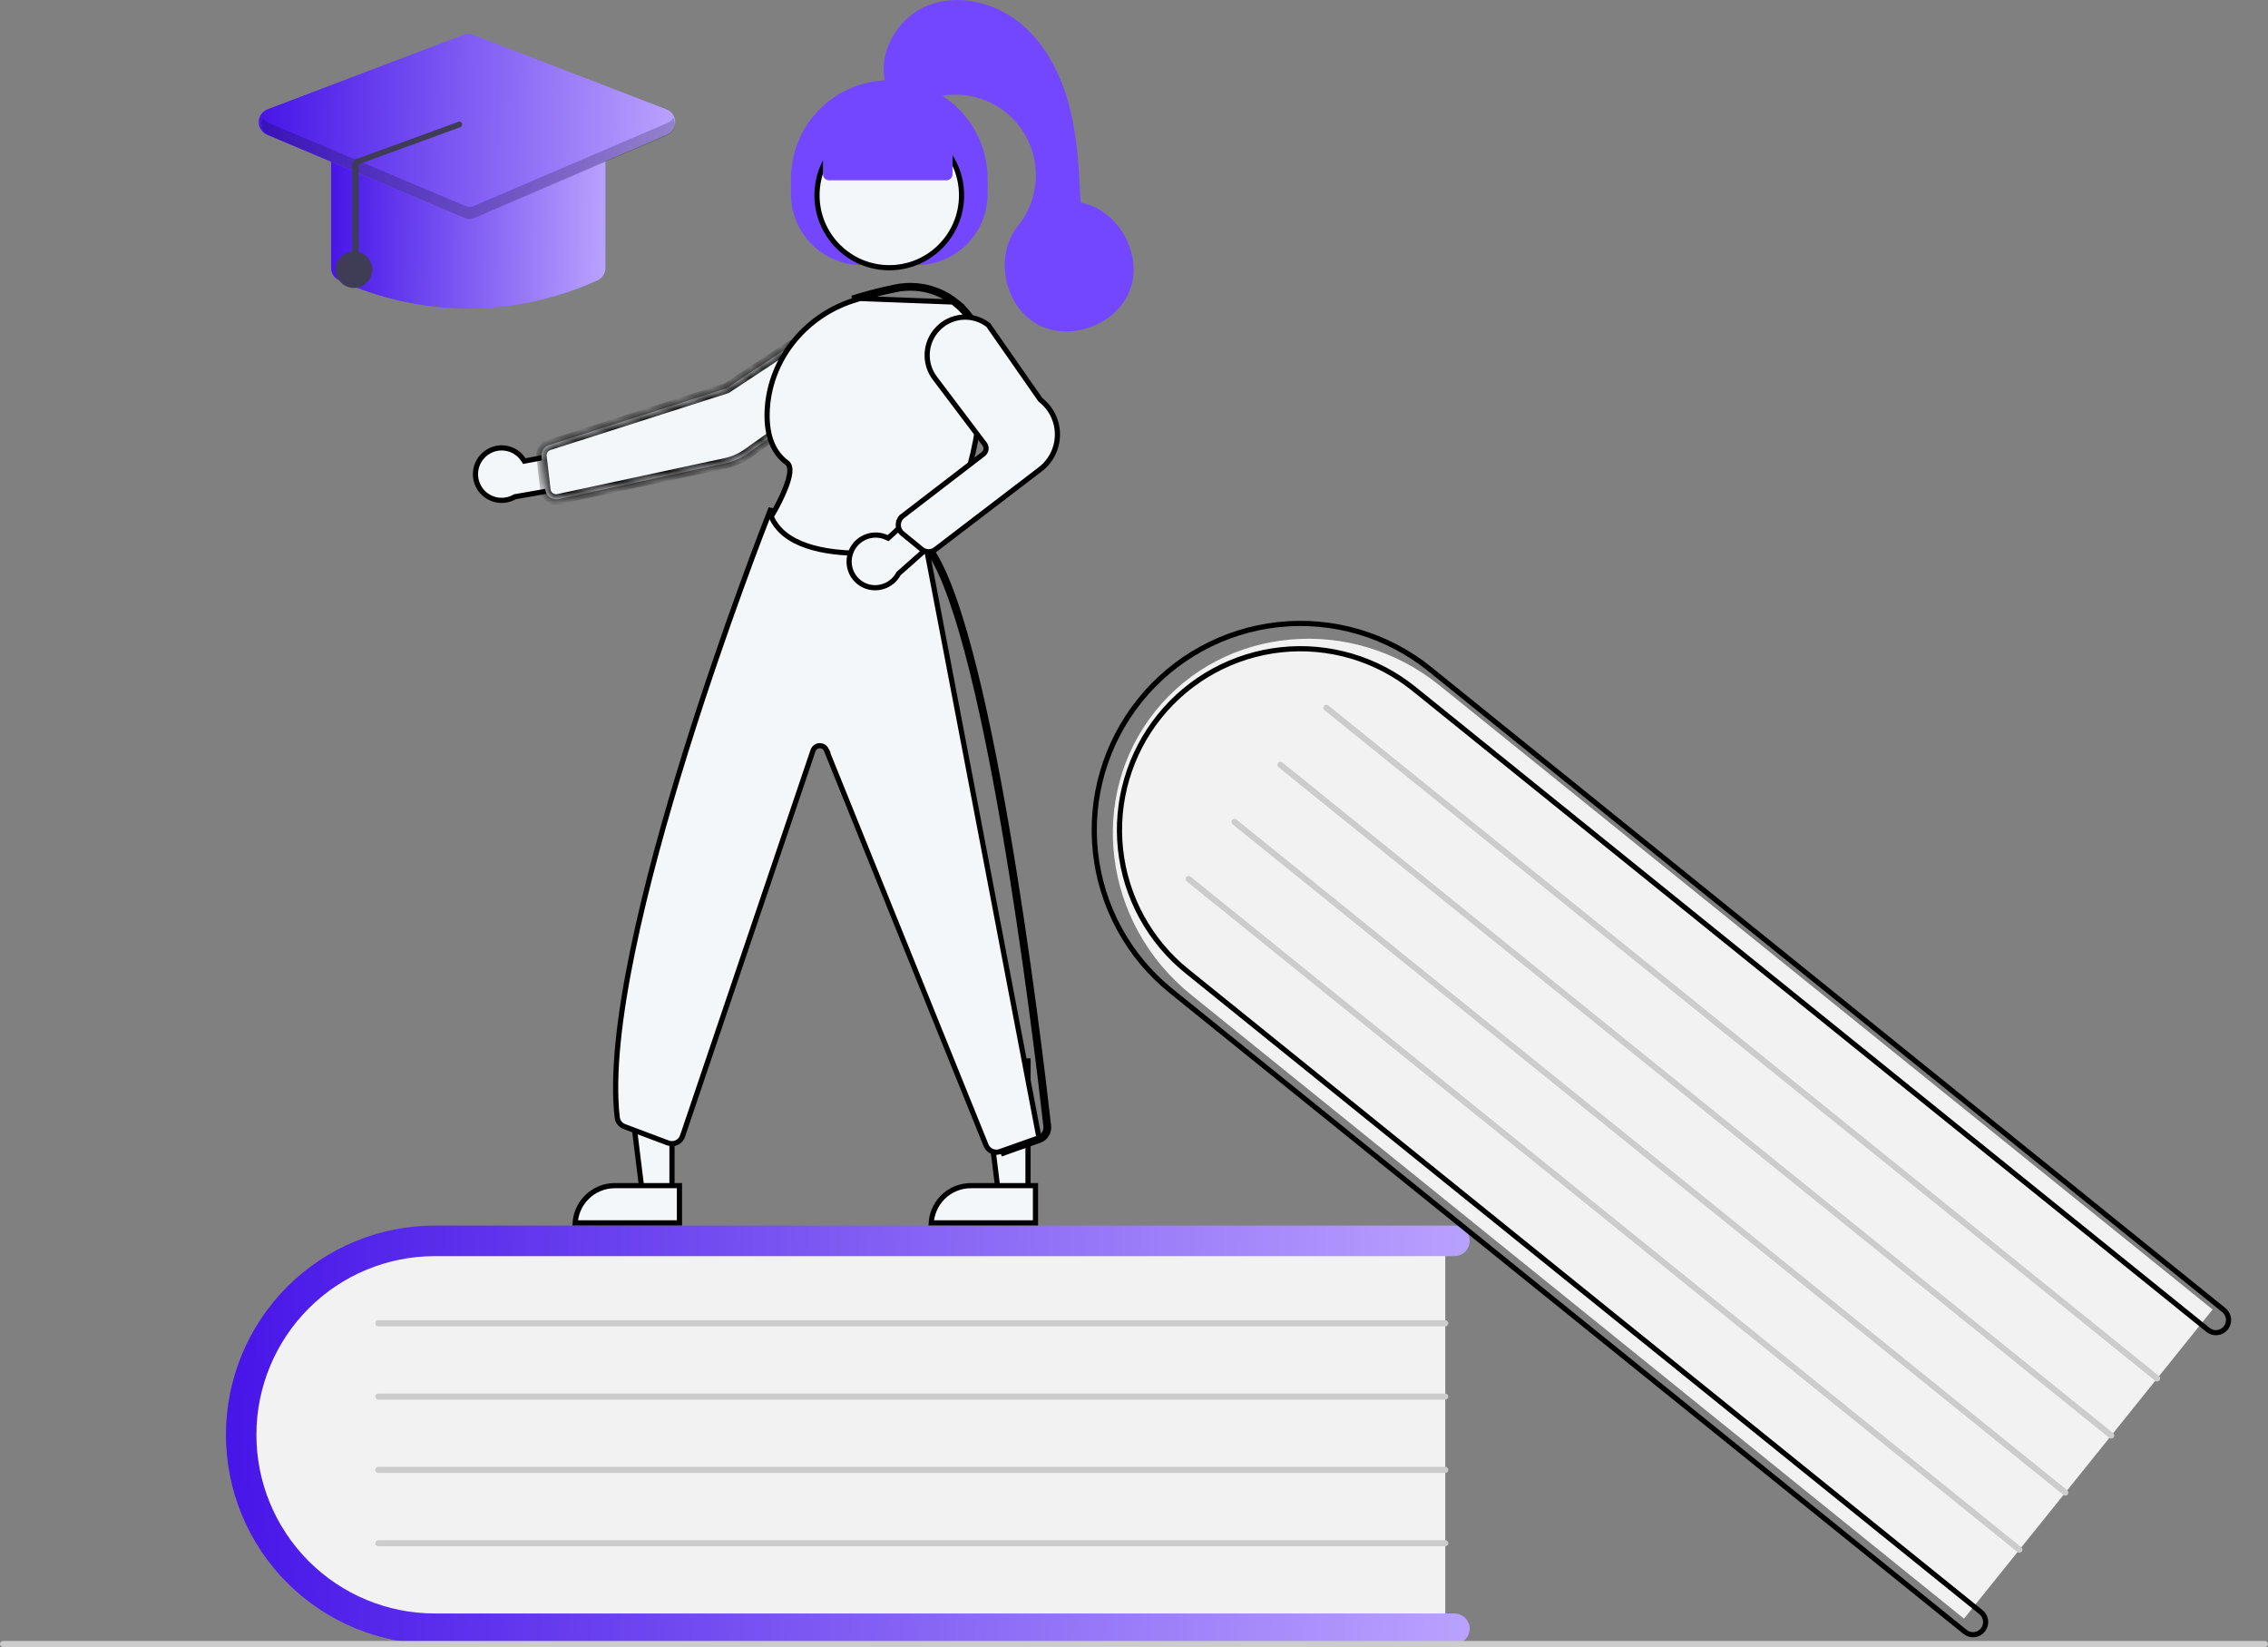<svg width="219" height="159" viewBox="0 0 219 159" fill="none" xmlns="http://www.w3.org/2000/svg">
<rect x="0" y="0" width="219" height="159" fill="#808080" stroke="none"/>
<g id="undraw_education_f8ru 1" clip-path="url(#clip0_0_1062)">
<path id="Vector" d="M139.558 119.197V157.526H43.687C32.764 157.526 23.876 148.928 23.876 138.361C23.876 127.795 32.764 119.197 43.687 119.197H139.558Z" fill="#F2F2F2"/>
<path id="Vector_2" d="M141.913 157.231C141.912 157.622 141.757 157.997 141.481 158.273C141.205 158.55 140.831 158.705 140.441 158.705H41.979C36.632 158.705 31.503 156.577 27.722 152.79C23.94 149.002 21.816 143.865 21.816 138.509C21.816 133.153 23.94 128.016 27.722 124.228C31.503 120.441 36.632 118.313 41.979 118.313H140.441C140.831 118.313 141.206 118.468 141.482 118.745C141.758 119.021 141.913 119.396 141.913 119.787C141.913 120.178 141.758 120.553 141.482 120.83C141.206 121.106 140.831 121.261 140.441 121.261H41.979C37.412 121.261 33.032 123.079 29.803 126.313C26.574 129.548 24.759 133.935 24.759 138.509C24.759 143.084 26.574 147.471 29.803 150.705C33.032 153.94 37.412 155.757 41.979 155.757H140.441C140.831 155.757 141.205 155.912 141.481 156.189C141.757 156.465 141.912 156.84 141.913 157.231Z" fill="url(#paint0_linear_0_1062)"/>
<path id="Vector_3" d="M139.558 128.042H36.534C36.456 128.042 36.381 128.011 36.325 127.956C36.27 127.901 36.239 127.826 36.239 127.747C36.239 127.669 36.27 127.594 36.325 127.539C36.381 127.484 36.456 127.453 36.534 127.453H139.558C139.636 127.453 139.711 127.484 139.766 127.539C139.821 127.594 139.852 127.669 139.852 127.747C139.852 127.826 139.821 127.901 139.766 127.956C139.711 128.011 139.636 128.042 139.558 128.042Z" fill="#CCCCCC"/>
<path id="Vector_4" d="M139.558 135.118H36.534C36.456 135.118 36.381 135.087 36.325 135.032C36.27 134.977 36.239 134.902 36.239 134.824C36.239 134.745 36.27 134.67 36.325 134.615C36.381 134.56 36.456 134.529 36.534 134.529H139.558C139.636 134.529 139.711 134.56 139.766 134.615C139.821 134.67 139.852 134.745 139.852 134.824C139.852 134.902 139.821 134.977 139.766 135.032C139.711 135.087 139.636 135.118 139.558 135.118Z" fill="#CCCCCC"/>
<path id="Vector_5" d="M139.558 142.195H36.534C36.456 142.195 36.381 142.164 36.325 142.108C36.27 142.053 36.239 141.978 36.239 141.9C36.239 141.822 36.27 141.747 36.325 141.691C36.381 141.636 36.456 141.605 36.534 141.605H139.558C139.636 141.605 139.711 141.636 139.766 141.691C139.821 141.747 139.852 141.822 139.852 141.9C139.852 141.978 139.821 142.053 139.766 142.108C139.711 142.164 139.636 142.195 139.558 142.195Z" fill="#CCCCCC"/>
<path id="Vector_6" d="M139.558 149.27H36.534C36.456 149.27 36.381 149.239 36.325 149.184C36.27 149.129 36.239 149.054 36.239 148.975C36.239 148.897 36.27 148.822 36.325 148.767C36.381 148.712 36.456 148.681 36.534 148.681H139.558C139.636 148.681 139.711 148.712 139.766 148.767C139.821 148.822 139.852 148.897 139.852 148.975C139.852 149.054 139.821 149.129 139.766 149.184C139.711 149.239 139.636 149.27 139.558 149.27Z" fill="#CCCCCC"/>
<path id="Vector_7" d="M213.652 126.412L189.643 156.258L114.99 96.009C106.484 89.144 104.95 76.864 111.569 68.636C118.188 60.408 130.493 59.298 138.999 66.163L213.652 126.412Z" fill="#F2F2F2"/>
<path id="Vector_8" d="M214.737 126.473L214.737 126.473C214.862 126.574 214.966 126.699 215.043 126.84C215.12 126.981 215.168 127.136 215.186 127.296C215.203 127.456 215.189 127.617 215.143 127.772C215.098 127.926 215.023 128.07 214.922 128.195C214.822 128.32 214.697 128.425 214.556 128.502C214.415 128.579 214.261 128.627 214.101 128.644C213.942 128.661 213.78 128.647 213.626 128.602C213.472 128.556 213.329 128.481 213.204 128.38L213.204 128.38L136.534 66.502C134.747 65.06 132.695 63.983 130.493 63.335C128.292 62.687 125.984 62.48 123.702 62.725C121.421 62.971 119.21 63.664 117.195 64.765C115.181 65.867 113.404 67.355 111.964 69.145C110.524 70.934 109.451 72.991 108.804 75.196C108.158 77.402 107.952 79.713 108.198 81.998C108.444 84.283 109.137 86.497 110.237 88.514C111.338 90.531 112.824 92.311 114.612 93.752C114.612 93.752 114.612 93.752 114.612 93.752L191.282 155.63C191.534 155.834 191.695 156.13 191.73 156.452C191.765 156.775 191.67 157.099 191.467 157.352C191.263 157.604 190.968 157.766 190.646 157.8C190.324 157.835 190.001 157.74 189.749 157.537L113.079 95.659C108.966 92.34 106.338 87.521 105.774 82.261C105.209 77.001 106.753 71.732 110.067 67.613C113.38 63.493 118.192 60.861 123.443 60.296C128.694 59.73 133.954 61.277 138.067 64.596L214.737 126.473Z" stroke="black" stroke-width="0.5"/>
<path id="Vector_9" d="M208.111 133.299L127.889 68.555C127.858 68.53 127.833 68.5 127.815 68.466C127.796 68.432 127.785 68.395 127.781 68.357C127.776 68.318 127.78 68.279 127.791 68.242C127.802 68.205 127.82 68.17 127.844 68.14C127.868 68.11 127.898 68.085 127.932 68.066C127.966 68.048 128.003 68.036 128.042 68.032C128.08 68.028 128.119 68.031 128.156 68.042C128.193 68.053 128.228 68.071 128.258 68.096L208.481 132.84C208.511 132.865 208.536 132.895 208.555 132.929C208.573 132.963 208.585 133 208.589 133.038C208.593 133.077 208.59 133.116 208.579 133.153C208.568 133.19 208.55 133.225 208.526 133.255C208.501 133.285 208.471 133.31 208.437 133.329C208.403 133.348 208.366 133.359 208.328 133.363C208.289 133.367 208.25 133.364 208.213 133.353C208.176 133.342 208.142 133.324 208.111 133.3V133.299Z" fill="#CCCCCC"/>
<path id="Vector_10" d="M203.679 138.81L123.456 74.065C123.396 74.016 123.357 73.944 123.348 73.867C123.34 73.789 123.363 73.711 123.412 73.65C123.461 73.59 123.532 73.551 123.609 73.542C123.687 73.534 123.765 73.557 123.826 73.606L204.048 138.35C204.079 138.375 204.104 138.405 204.122 138.439C204.141 138.473 204.153 138.51 204.157 138.548C204.161 138.587 204.157 138.626 204.147 138.663C204.136 138.7 204.118 138.735 204.093 138.765C204.069 138.795 204.039 138.82 204.005 138.839C203.971 138.858 203.934 138.869 203.895 138.873C203.857 138.877 203.818 138.874 203.781 138.863C203.744 138.852 203.709 138.834 203.679 138.81Z" fill="#CCCCCC"/>
<path id="Vector_11" d="M199.247 144.32L119.024 79.575C118.963 79.526 118.924 79.454 118.916 79.377C118.907 79.299 118.93 79.221 118.979 79.16C119.028 79.099 119.099 79.06 119.177 79.052C119.255 79.044 119.332 79.067 119.393 79.115L199.616 143.86C199.646 143.885 199.671 143.915 199.69 143.949C199.708 143.983 199.72 144.02 199.724 144.058C199.728 144.097 199.725 144.136 199.714 144.173C199.703 144.21 199.685 144.245 199.66 144.275C199.636 144.305 199.606 144.33 199.572 144.349C199.538 144.367 199.501 144.379 199.463 144.383C199.424 144.387 199.385 144.384 199.348 144.373C199.311 144.362 199.277 144.344 199.247 144.32V144.32Z" fill="#CCCCCC"/>
<path id="Vector_12" d="M194.814 149.83L114.591 85.085C114.561 85.061 114.536 85.031 114.518 84.997C114.499 84.963 114.488 84.925 114.483 84.887C114.479 84.848 114.483 84.809 114.494 84.772C114.505 84.735 114.523 84.701 114.547 84.67C114.571 84.64 114.601 84.615 114.635 84.597C114.669 84.578 114.706 84.566 114.745 84.562C114.783 84.558 114.822 84.562 114.859 84.573C114.896 84.583 114.931 84.602 114.961 84.626L195.184 149.371C195.214 149.395 195.239 149.425 195.257 149.459C195.276 149.493 195.288 149.53 195.292 149.569C195.296 149.607 195.293 149.646 195.282 149.683C195.271 149.721 195.253 149.755 195.228 149.785C195.204 149.816 195.174 149.841 195.14 149.859C195.106 149.878 195.069 149.889 195.031 149.894C194.992 149.898 194.953 149.894 194.916 149.883C194.879 149.872 194.844 149.854 194.814 149.83Z" fill="#CCCCCC"/>
<path id="Vector_13" d="M218.706 159H0.294C0.216 159 0.141 158.969 0.086 158.913C0.031 158.858 0 158.783 0 158.705C0 158.627 0.031 158.552 0.086 158.497C0.141 158.441 0.216 158.41 0.294 158.41H218.706C218.784 158.41 218.859 158.441 218.914 158.497C218.969 158.552 219 158.627 219 158.705C219 158.783 218.969 158.858 218.914 158.913C218.859 158.969 218.784 159 218.706 159Z" fill="#CCCCCC"/>
<path id="Vector_14" d="M99.267 102.418L99.266 114.919L96.372 114.919L94.833 102.418L99.267 102.418Z" fill="#F4F7FA" stroke="black" stroke-width="0.5"/>
<path id="Vector_15" d="M93.747 114.456H99.987V118.048H89.919C89.946 117.629 90.042 117.217 90.203 116.828C90.395 116.361 90.678 115.938 91.034 115.581C91.391 115.224 91.814 114.941 92.279 114.748C92.744 114.555 93.243 114.456 93.747 114.456Z" fill="#F4F7FA" stroke="black" stroke-width="0.5"/>
<path id="Vector_16" d="M64.888 102.418L64.887 114.919L61.993 114.919L60.454 102.418L64.888 102.418Z" fill="#F4F7FA" stroke="black" stroke-width="0.5"/>
<path id="Vector_17" d="M59.368 114.456H65.608V118.048H55.54C55.567 117.629 55.663 117.217 55.824 116.828C56.016 116.361 56.299 115.938 56.655 115.581C57.011 115.224 57.434 114.941 57.9 114.748C58.365 114.555 58.864 114.456 59.368 114.456Z" fill="#F4F7FA" stroke="black" stroke-width="0.5"/>
<path id="Vector_18" d="M76.377 18.732V17.257C76.377 14.736 77.377 12.317 79.157 10.534C80.937 8.751 83.352 7.749 85.87 7.749H85.87C88.387 7.749 90.802 8.751 92.582 10.534C94.362 12.317 95.362 14.736 95.362 17.257V18.732C95.362 20.55 94.641 22.293 93.358 23.579C92.075 24.864 90.334 25.587 88.519 25.587H83.22C82.322 25.587 81.432 25.409 80.601 25.065C79.771 24.72 79.017 24.215 78.381 23.579C77.746 22.942 77.241 22.187 76.897 21.355C76.554 20.523 76.377 19.632 76.377 18.732Z" fill="#7247FF"/>
<path id="Vector_19" d="M92.849 18.853C92.849 22.714 89.724 25.844 85.87 25.844C82.015 25.844 78.89 22.714 78.89 18.853C78.89 14.991 82.015 11.861 85.87 11.861C89.724 11.861 92.849 14.991 92.849 18.853Z" fill="#F4F7FA" stroke="black" stroke-width="0.5"/>
<path id="Vector_20" d="M45.923 45.536C45.98 44.931 46.253 44.367 46.69 43.947L46.717 43.922C46.983 43.67 47.302 43.479 47.65 43.363C47.999 43.248 48.368 43.21 48.733 43.253C49.097 43.296 49.447 43.418 49.76 43.612C50.072 43.805 50.338 44.064 50.539 44.372L50.63 44.512L50.795 44.481L56.799 43.343L58.216 46.468L49.758 47.948L49.716 47.955L49.678 47.977C49.14 48.281 48.509 48.377 47.905 48.246C47.301 48.116 46.765 47.768 46.4 47.269C46.035 46.769 45.865 46.152 45.923 45.536Z" fill="#F4F7FA" stroke="black" stroke-width="0.5"/>
<g id="Vector_21">
<mask id="path-21-inside-1_0_1062" fill="white">
<path d="M80.233 30.654L80.314 30.777L70.151 37.483L53.003 42.968C52.775 43.041 52.58 43.191 52.451 43.392C52.321 43.593 52.266 43.833 52.293 44.07L52.667 47.297C52.683 47.44 52.73 47.578 52.802 47.702C52.875 47.826 52.973 47.933 53.09 48.017C53.206 48.101 53.339 48.159 53.48 48.189C53.62 48.218 53.766 48.218 53.906 48.188L70.045 44.722C70.826 44.556 71.565 44.23 72.215 43.766L83.633 35.629C84.046 35.332 84.377 34.934 84.591 34.471C84.806 34.009 84.897 33.499 84.857 32.991C84.815 32.482 84.641 31.993 84.353 31.572C84.066 31.15 83.673 30.811 83.215 30.588C82.757 30.364 82.248 30.265 81.74 30.298C81.231 30.331 80.74 30.496 80.314 30.777L80.233 30.654Z"/>
</mask>
<path d="M80.233 30.654L80.314 30.777L70.151 37.483L53.003 42.968C52.775 43.041 52.58 43.191 52.451 43.392C52.321 43.593 52.266 43.833 52.293 44.07L52.667 47.297C52.683 47.44 52.73 47.578 52.802 47.702C52.875 47.826 52.973 47.933 53.09 48.017C53.206 48.101 53.339 48.159 53.48 48.189C53.62 48.218 53.766 48.218 53.906 48.188L70.045 44.722C70.826 44.556 71.565 44.23 72.215 43.766L83.633 35.629C84.046 35.332 84.377 34.934 84.591 34.471C84.806 34.009 84.897 33.499 84.857 32.991C84.815 32.482 84.641 31.993 84.353 31.572C84.066 31.15 83.673 30.811 83.215 30.588C82.757 30.364 82.248 30.265 81.74 30.298C81.231 30.331 80.74 30.496 80.314 30.777L80.233 30.654Z" fill="#F4F7FA"/>
<path d="M80.233 30.654L80.65 30.379L79.816 30.929L80.233 30.654ZM80.314 30.777L80.589 31.195L81.007 30.919L80.731 30.502L80.314 30.777ZM70.151 37.483L70.303 37.959L70.369 37.938L70.427 37.9L70.151 37.483ZM53.003 42.968L52.85 42.492L52.849 42.492L53.003 42.968ZM52.293 44.07L51.796 44.127L51.796 44.128L52.293 44.07ZM52.667 47.297L52.17 47.355L52.17 47.355L52.667 47.297ZM53.906 48.188L54.011 48.676L54.011 48.676L53.906 48.188ZM70.045 44.722L69.941 44.233L69.94 44.233L70.045 44.722ZM72.215 43.766L71.925 43.358L71.925 43.359L72.215 43.766ZM83.633 35.629L83.923 36.036L83.924 36.035L83.633 35.629ZM84.857 32.991L85.355 32.951L85.355 32.95L84.857 32.991ZM80.314 30.777L79.897 31.052L80.172 31.47L80.59 31.194L80.314 30.777ZM79.816 30.929L79.897 31.052L80.731 30.502L80.65 30.379L79.816 30.929ZM80.039 30.36L69.876 37.066L70.427 37.9L80.589 31.195L80.039 30.36ZM69.999 37.007L52.85 42.492L53.155 43.444L70.303 37.959L69.999 37.007ZM52.849 42.492C52.512 42.601 52.222 42.823 52.031 43.121L52.871 43.663C52.938 43.559 53.039 43.481 53.156 43.444L52.849 42.492ZM52.031 43.121C51.839 43.419 51.756 43.775 51.796 44.127L52.789 44.013C52.775 43.89 52.804 43.766 52.871 43.663L52.031 43.121ZM51.796 44.128L52.17 47.355L53.163 47.24L52.789 44.013L51.796 44.128ZM52.17 47.355C52.195 47.567 52.263 47.772 52.371 47.956L53.233 47.449C53.196 47.385 53.172 47.314 53.163 47.24L52.17 47.355ZM52.371 47.956C52.48 48.139 52.625 48.299 52.798 48.423L53.382 47.611C53.321 47.568 53.271 47.513 53.233 47.449L52.371 47.956ZM52.798 48.423C52.971 48.548 53.169 48.635 53.378 48.678L53.582 47.699C53.51 47.684 53.442 47.654 53.382 47.611L52.798 48.423ZM53.378 48.678C53.587 48.722 53.802 48.721 54.011 48.676L53.801 47.699C53.729 47.714 53.654 47.714 53.582 47.699L53.378 48.678ZM54.011 48.676L70.15 45.211L69.94 44.233L53.801 47.699L54.011 48.676ZM70.15 45.211C70.998 45.03 71.8 44.677 72.506 44.172L71.925 43.359C71.33 43.783 70.655 44.081 69.941 44.233L70.15 45.211ZM72.505 44.173L83.923 36.036L83.342 35.222L71.925 43.358L72.505 44.173ZM83.924 36.035C84.408 35.689 84.794 35.222 85.045 34.682L84.138 34.261C83.96 34.645 83.685 34.976 83.341 35.222L83.924 36.035ZM85.045 34.682C85.296 34.141 85.403 33.545 85.355 32.951L84.358 33.031C84.392 33.453 84.316 33.877 84.138 34.261L85.045 34.682ZM85.355 32.95C85.306 32.355 85.103 31.782 84.766 31.29L83.941 31.854C84.18 32.203 84.324 32.609 84.358 33.032L85.355 32.95ZM84.766 31.29C84.43 30.797 83.97 30.4 83.434 30.138L82.996 31.037C83.376 31.223 83.702 31.504 83.941 31.854L84.766 31.29ZM83.434 30.138C82.897 29.877 82.302 29.76 81.707 29.799L81.772 30.797C82.194 30.769 82.616 30.852 82.996 31.037L83.434 30.138ZM81.707 29.799C81.112 29.838 80.537 30.031 80.038 30.36L80.59 31.194C80.943 30.961 81.35 30.824 81.772 30.797L81.707 29.799ZM80.732 30.502L80.65 30.379L79.816 30.929L79.897 31.052L80.732 30.502Z" fill="black" mask="url(#path-21-inside-1_0_1062)"/>
</g>
<path id="Vector_22" d="M100.374 110.084C100.657 109.985 100.898 109.793 101.057 109.538C101.216 109.284 101.284 108.983 101.249 108.685C100.318 100.432 95.368 58.93 89.346 52.35L100.374 110.084ZM100.374 110.084L96.649 111.404L100.374 110.084ZM89.183 52.542C89.897 53.334 90.613 54.658 91.316 56.414C92.025 58.182 92.713 60.365 93.374 62.832C94.697 67.767 95.907 73.821 96.96 79.932C99.065 92.155 100.535 104.588 101 108.713L101.001 108.714C101.029 108.955 100.974 109.2 100.845 109.406C100.716 109.612 100.521 109.768 100.292 109.848L100.291 109.849L96.565 111.168L96.565 111.168C96.451 111.209 96.332 111.229 96.211 111.229C96.001 111.229 95.796 111.168 95.62 111.053C95.446 110.939 95.308 110.777 95.223 110.586L79.797 72.408L79.798 72.408L79.795 72.402C79.739 72.272 79.644 72.163 79.524 72.089C79.403 72.015 79.263 71.979 79.122 71.987C78.981 71.995 78.846 72.046 78.734 72.133C78.624 72.22 78.543 72.338 78.501 72.471L65.916 109.639L65.916 109.639L65.914 109.646C65.871 109.786 65.799 109.916 65.704 110.028C65.609 110.14 65.492 110.231 65.361 110.296C65.229 110.36 65.086 110.397 64.939 110.405C64.793 110.412 64.647 110.389 64.51 110.338C64.51 110.338 64.51 110.338 64.509 110.338L60.289 108.752L60.288 108.752C60.102 108.683 59.94 108.563 59.817 108.407C59.695 108.251 59.619 108.063 59.597 107.866L59.597 107.866C59.127 103.765 59.798 98.078 61.085 91.826C62.371 85.58 64.265 78.795 66.225 72.51C69.98 60.472 73.972 50.283 74.375 49.261L89.183 52.542Z" fill="#F4F7FA" stroke="black" stroke-width="0.5"/>
<path id="Vector_23" d="M92.416 29.17C91.598 28.502 90.642 28.025 89.617 27.771C88.593 27.518 87.525 27.495 86.49 27.704C85.071 27.984 83.669 28.345 82.292 28.787L92.416 29.17ZM92.416 29.17C93.245 29.842 93.915 30.689 94.378 31.651M92.416 29.17L94.378 31.651M94.378 31.651C94.841 32.613 95.085 33.666 95.094 34.733L94.378 31.651ZM74.468 49.869C74.963 49.05 75.531 47.957 75.895 46.994C76.079 46.505 76.216 46.035 76.259 45.645C76.28 45.45 76.279 45.262 76.241 45.096C76.203 44.928 76.122 44.767 75.972 44.657L75.972 44.657C74.672 43.694 74.016 42.097 74.074 39.844C74.201 34.955 77.528 30.604 82.364 29.026L82.368 29.025C83.736 28.586 85.129 28.227 86.538 27.949L86.54 27.949C87.538 27.747 88.568 27.769 89.557 28.014C90.546 28.259 91.468 28.719 92.258 29.363L92.259 29.364C93.059 30.012 93.706 30.831 94.153 31.759C94.599 32.688 94.835 33.704 94.844 34.735L94.844 34.736C94.895 40.069 94.072 47.437 89.923 52.476C89.763 52.668 89.541 52.797 89.296 52.841L89.296 52.841C87.286 53.206 85.248 53.396 83.205 53.412C81.39 53.412 79.488 53.23 77.892 52.683C76.315 52.143 75.066 51.258 74.468 49.869Z" fill="#F4F7FA" stroke="black" stroke-width="0.5"/>
<path id="Vector_24" d="M82.086 53.53L82.087 53.529C82.268 52.877 82.699 52.323 83.285 51.988C83.871 51.653 84.565 51.563 85.217 51.738C85.35 51.775 85.479 51.823 85.603 51.881L85.755 51.952L85.878 51.84L90.438 47.682L93.281 49.6L86.793 55.351L86.76 55.38L86.74 55.417C86.463 55.917 86.027 56.31 85.502 56.533C84.976 56.756 84.392 56.797 83.841 56.649C83.521 56.562 83.221 56.411 82.959 56.206C82.697 56.002 82.478 55.747 82.314 55.457L82.1 55.577L82.314 55.457C82.151 55.166 82.047 54.847 82.008 54.516C81.969 54.185 81.995 53.85 82.086 53.53Z" fill="#F4F7FA" stroke="black" stroke-width="0.5"/>
<path id="Vector_25" d="M89.67 53.266H89.67C89.422 53.266 89.182 53.18 88.991 53.023L88.991 53.023L87.135 51.504C87.009 51.402 86.909 51.272 86.84 51.124L86.614 51.229L86.84 51.124C86.772 50.977 86.738 50.816 86.74 50.654C86.743 50.491 86.782 50.332 86.855 50.187L86.632 50.074L86.855 50.187C86.928 50.041 87.032 49.915 87.161 49.816L87.009 49.618L87.161 49.816L94.944 43.837L94.945 43.836C95.089 43.725 95.184 43.561 95.208 43.38C95.232 43.2 95.185 43.017 95.075 42.871L95.075 42.87L90.271 36.509L90.271 36.508C89.748 35.819 89.486 34.966 89.531 34.102C89.576 33.237 89.924 32.416 90.515 31.784L90.516 31.783C91.138 31.11 91.99 30.696 92.903 30.623C93.81 30.55 94.71 30.82 95.429 31.377L95.434 31.382L100.44 38.562L100.461 38.592L100.49 38.615C101.002 39.017 101.415 39.533 101.695 40.121C101.976 40.709 102.117 41.355 102.107 42.007C102.097 42.658 101.937 43.299 101.639 43.879C101.342 44.459 100.914 44.961 100.39 45.348L100.39 45.348L100.387 45.351L90.308 53.056C90.123 53.192 89.9 53.266 89.67 53.266Z" fill="#F4F7FA" stroke="black" stroke-width="0.5"/>
<path id="Vector_26" d="M79.466 16.815V13.222L85.869 10.421L91.976 13.222V16.815C91.976 16.972 91.914 17.122 91.803 17.232C91.693 17.343 91.543 17.405 91.387 17.405H80.054C79.898 17.405 79.748 17.343 79.638 17.232C79.528 17.122 79.466 16.972 79.466 16.815Z" fill="#7247FF"/>
<path id="Vector_27" d="M85.575 8.226C84.634 5.207 86.611 1.748 89.535 0.553C92.458 -0.642 95.956 0.193 98.422 2.167C100.889 4.141 102.42 7.098 103.231 10.155C104.041 13.211 104.195 16.398 104.345 19.557C107.937 20.218 110.38 24.485 109.136 27.924C107.892 31.363 103.286 33.072 100.106 31.274C96.925 29.477 96.004 24.645 98.299 21.8C99.386 20.454 99.992 18.783 100.024 17.053C100.055 15.322 99.509 13.631 98.472 12.246C97.435 10.862 95.966 9.863 94.299 9.409C92.632 8.955 90.861 9.071 89.266 9.738C87.496 10.48 85.275 8.553 85.575 8.226Z" fill="#7247FF"/>
<path id="Vector_28" d="M45.217 29.802C40.917 29.774 36.67 28.843 32.752 27.068C32.518 26.964 32.32 26.794 32.182 26.579C32.043 26.364 31.97 26.114 31.971 25.858V15.121C31.971 14.769 32.111 14.432 32.359 14.183C32.608 13.934 32.944 13.794 33.296 13.794H57.138C57.489 13.794 57.826 13.934 58.075 14.183C58.323 14.432 58.462 14.769 58.463 15.121V25.858C58.464 26.114 58.391 26.364 58.252 26.579C58.114 26.794 57.916 26.964 57.682 27.068C53.764 28.843 49.517 29.774 45.217 29.802Z" fill="url(#paint1_linear_0_1062)"/>
<path id="Vector_29" d="M45.214 21.104C45.037 21.104 44.862 21.069 44.699 21.001L25.792 13.011C25.548 12.908 25.341 12.734 25.197 12.512C25.052 12.29 24.978 12.029 24.983 11.764C24.988 11.499 25.072 11.242 25.224 11.025C25.376 10.808 25.59 10.642 25.837 10.548L44.744 3.364C45.049 3.247 45.386 3.248 45.69 3.366L64.344 10.55C64.59 10.645 64.802 10.811 64.953 11.027C65.104 11.243 65.188 11.5 65.192 11.764C65.197 12.028 65.124 12.287 64.98 12.509C64.837 12.731 64.631 12.905 64.389 13.008L45.735 20.998C45.57 21.068 45.393 21.104 45.214 21.104Z" fill="url(#paint2_linear_0_1062)"/>
<path id="Vector_30" d="M34.179 27.799C35.154 27.799 35.945 27.007 35.945 26.03C35.945 25.053 35.154 24.261 34.179 24.261C33.203 24.261 32.413 25.053 32.413 26.03C32.413 27.007 33.203 27.799 34.179 27.799Z" fill="#3F3D56"/>
<path id="Vector_31" opacity="0.2" d="M64.453 11.874L45.799 19.864C45.654 19.926 45.497 19.959 45.339 19.959C45.181 19.959 45.024 19.928 44.879 19.866L25.972 11.877C25.734 11.779 25.536 11.604 25.409 11.381C25.325 11.526 25.274 11.687 25.257 11.853C25.241 12.019 25.26 12.187 25.313 12.346C25.366 12.504 25.452 12.649 25.566 12.772C25.68 12.894 25.818 12.991 25.972 13.056L44.879 21.046C45.024 21.107 45.181 21.139 45.339 21.138C45.497 21.138 45.654 21.106 45.799 21.043L64.453 13.053C64.606 12.988 64.744 12.891 64.857 12.768C64.969 12.646 65.055 12.501 65.108 12.343C65.16 12.185 65.179 12.017 65.162 11.851C65.146 11.686 65.094 11.525 65.011 11.381C64.885 11.602 64.688 11.776 64.453 11.874Z" fill="black"/>
<path id="Vector_32" d="M34.327 26.023C34.405 26.023 34.48 25.992 34.535 25.937C34.591 25.881 34.622 25.806 34.622 25.728V15.863L44.33 12.32C44.408 12.321 44.483 12.291 44.539 12.237C44.595 12.182 44.627 12.108 44.629 12.03C44.63 11.951 44.6 11.876 44.545 11.82C44.491 11.764 44.417 11.732 44.339 11.73L34.63 15.273C34.552 15.271 34.474 15.285 34.402 15.314C34.33 15.344 34.264 15.387 34.208 15.443C34.153 15.497 34.108 15.563 34.078 15.635C34.048 15.707 34.033 15.784 34.033 15.863V25.728C34.033 25.806 34.064 25.881 34.119 25.937C34.174 25.992 34.249 26.023 34.327 26.023Z" fill="#3F3D56"/>
</g>
<defs>
<linearGradient id="paint0_linear_0_1062" x1="21.168" y1="120.292" x2="146.292" y2="122.901" gradientUnits="userSpaceOnUse">
<stop stop-color="#4614E8"/>
<stop offset="1" stop-color="#BCA7FF"/>
</linearGradient>
<linearGradient id="paint1_linear_0_1062" x1="31.828" y1="14.578" x2="59.437" y2="14.899" gradientUnits="userSpaceOnUse">
<stop stop-color="#4614E8"/>
<stop offset="1" stop-color="#BCA7FF"/>
</linearGradient>
<linearGradient id="paint2_linear_0_1062" x1="24.765" y1="4.15" x2="66.667" y2="4.813" gradientUnits="userSpaceOnUse">
<stop stop-color="#4614E8"/>
<stop offset="1" stop-color="#BCA7FF"/>
</linearGradient>
<clipPath id="clip0_0_1062">
<rect width="219" height="159" fill="white"/>
</clipPath>
</defs>
</svg>
